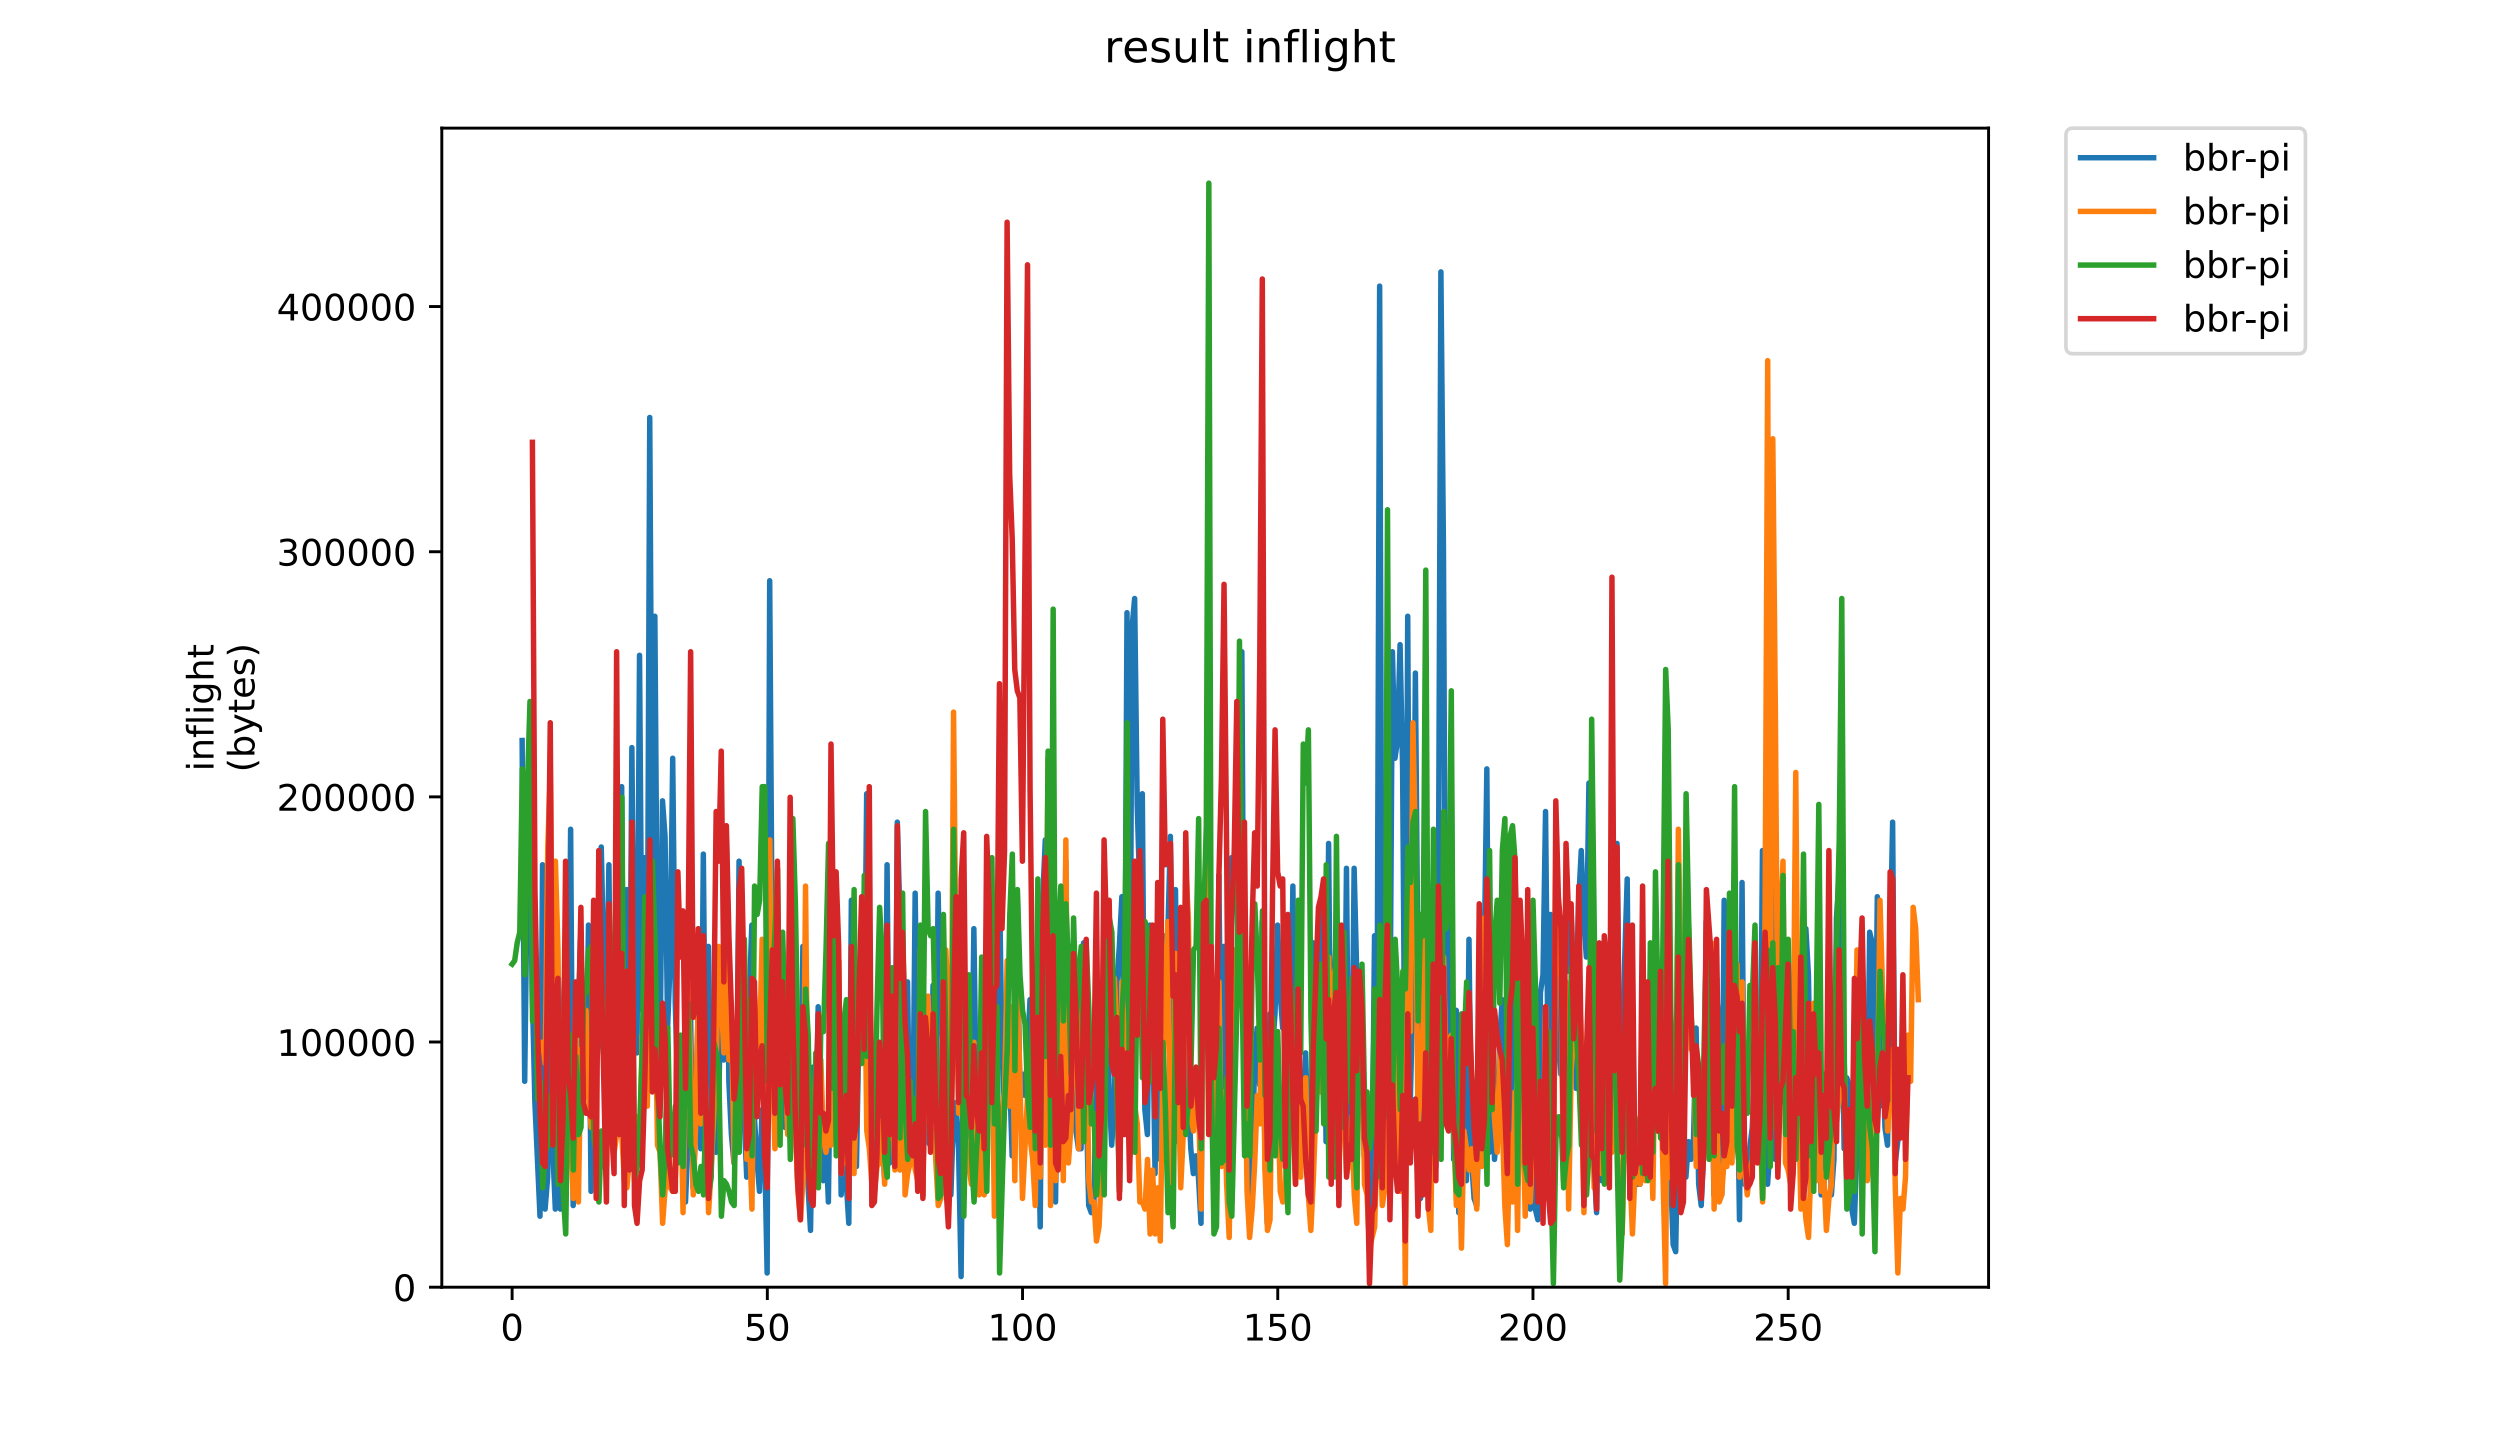 <?xml version="1.0" encoding="utf-8" standalone="no"?>
<!DOCTYPE svg PUBLIC "-//W3C//DTD SVG 1.1//EN"
  "http://www.w3.org/Graphics/SVG/1.1/DTD/svg11.dtd">
<!-- Created with matplotlib (https://matplotlib.org/) -->
<svg height="396pt" version="1.1" viewBox="0 0 684 396" width="684pt" xmlns="http://www.w3.org/2000/svg" xmlns:xlink="http://www.w3.org/1999/xlink">
 <defs>
  <style type="text/css">
*{stroke-linecap:butt;stroke-linejoin:round;}
  </style>
 </defs>
 <g id="figure_1">
  <g id="patch_1">
   <path d="M 0 396 
L 684 396 
L 684 0 
L 0 0 
z
" style="fill:#ffffff;"/>
  </g>
  <g id="axes_1">
   <g id="patch_2">
    <path d="M 120.879 352.174 
L 544.074 352.174 
L 544.074 35.062 
L 120.879 35.062 
z
" style="fill:#ffffff;"/>
   </g>
   <g id="matplotlib.axis_1">
    <g id="xtick_1">
     <g id="line2d_1">
      <defs>
       <path d="M 0 0 
L 0 3.5 
" id="mc28aa94737" style="stroke:#000000;stroke-width:0.8;"/>
      </defs>
      <g>
       <use style="stroke:#000000;stroke-width:0.8;" x="140.115" xlink:href="#mc28aa94737" y="352.174"/>
      </g>
     </g>
     <g id="text_1">
      <!-- 0 -->
      <defs>
       <path d="M 31.781 66.406 
Q 24.172 66.406 20.328 58.906 
Q 16.5 51.422 16.5 36.375 
Q 16.5 21.391 20.328 13.891 
Q 24.172 6.391 31.781 6.391 
Q 39.453 6.391 43.281 13.891 
Q 47.125 21.391 47.125 36.375 
Q 47.125 51.422 43.281 58.906 
Q 39.453 66.406 31.781 66.406 
z
M 31.781 74.219 
Q 44.047 74.219 50.516 64.516 
Q 56.984 54.828 56.984 36.375 
Q 56.984 17.969 50.516 8.266 
Q 44.047 -1.422 31.781 -1.422 
Q 19.531 -1.422 13.062 8.266 
Q 6.594 17.969 6.594 36.375 
Q 6.594 54.828 13.062 64.516 
Q 19.531 74.219 31.781 74.219 
z
" id="DejaVuSans-48"/>
      </defs>
      <g transform="translate(136.933 366.773)scale(0.1 -0.1)">
       <use xlink:href="#DejaVuSans-48"/>
      </g>
     </g>
    </g>
    <g id="xtick_2">
     <g id="line2d_2">
      <g>
       <use style="stroke:#000000;stroke-width:0.8;" x="209.941" xlink:href="#mc28aa94737" y="352.174"/>
      </g>
     </g>
     <g id="text_2">
      <!-- 50 -->
      <defs>
       <path d="M 10.797 72.906 
L 49.516 72.906 
L 49.516 64.594 
L 19.828 64.594 
L 19.828 46.734 
Q 21.969 47.469 24.109 47.828 
Q 26.266 48.188 28.422 48.188 
Q 40.625 48.188 47.75 41.5 
Q 54.891 34.812 54.891 23.391 
Q 54.891 11.625 47.562 5.094 
Q 40.234 -1.422 26.906 -1.422 
Q 22.312 -1.422 17.547 -0.641 
Q 12.797 0.141 7.719 1.703 
L 7.719 11.625 
Q 12.109 9.234 16.797 8.062 
Q 21.484 6.891 26.703 6.891 
Q 35.156 6.891 40.078 11.328 
Q 45.016 15.766 45.016 23.391 
Q 45.016 31 40.078 35.438 
Q 35.156 39.891 26.703 39.891 
Q 22.75 39.891 18.812 39.016 
Q 14.891 38.141 10.797 36.281 
z
" id="DejaVuSans-53"/>
      </defs>
      <g transform="translate(203.578 366.773)scale(0.1 -0.1)">
       <use xlink:href="#DejaVuSans-53"/>
       <use x="63.623" xlink:href="#DejaVuSans-48"/>
      </g>
     </g>
    </g>
    <g id="xtick_3">
     <g id="line2d_3">
      <g>
       <use style="stroke:#000000;stroke-width:0.8;" x="279.767" xlink:href="#mc28aa94737" y="352.174"/>
      </g>
     </g>
     <g id="text_3">
      <!-- 100 -->
      <defs>
       <path d="M 12.406 8.297 
L 28.516 8.297 
L 28.516 63.922 
L 10.984 60.406 
L 10.984 69.391 
L 28.422 72.906 
L 38.281 72.906 
L 38.281 8.297 
L 54.391 8.297 
L 54.391 0 
L 12.406 0 
z
" id="DejaVuSans-49"/>
      </defs>
      <g transform="translate(270.223 366.773)scale(0.1 -0.1)">
       <use xlink:href="#DejaVuSans-49"/>
       <use x="63.623" xlink:href="#DejaVuSans-48"/>
       <use x="127.246" xlink:href="#DejaVuSans-48"/>
      </g>
     </g>
    </g>
    <g id="xtick_4">
     <g id="line2d_4">
      <g>
       <use style="stroke:#000000;stroke-width:0.8;" x="349.593" xlink:href="#mc28aa94737" y="352.174"/>
      </g>
     </g>
     <g id="text_4">
      <!-- 150 -->
      <g transform="translate(340.05 366.773)scale(0.1 -0.1)">
       <use xlink:href="#DejaVuSans-49"/>
       <use x="63.623" xlink:href="#DejaVuSans-53"/>
       <use x="127.246" xlink:href="#DejaVuSans-48"/>
      </g>
     </g>
    </g>
    <g id="xtick_5">
     <g id="line2d_5">
      <g>
       <use style="stroke:#000000;stroke-width:0.8;" x="419.42" xlink:href="#mc28aa94737" y="352.174"/>
      </g>
     </g>
     <g id="text_5">
      <!-- 200 -->
      <defs>
       <path d="M 19.188 8.297 
L 53.609 8.297 
L 53.609 0 
L 7.328 0 
L 7.328 8.297 
Q 12.938 14.109 22.625 23.891 
Q 32.328 33.688 34.812 36.531 
Q 39.547 41.844 41.422 45.531 
Q 43.312 49.219 43.312 52.781 
Q 43.312 58.594 39.234 62.25 
Q 35.156 65.922 28.609 65.922 
Q 23.969 65.922 18.812 64.312 
Q 13.672 62.703 7.812 59.422 
L 7.812 69.391 
Q 13.766 71.781 18.938 73 
Q 24.125 74.219 28.422 74.219 
Q 39.75 74.219 46.484 68.547 
Q 53.219 62.891 53.219 53.422 
Q 53.219 48.922 51.531 44.891 
Q 49.859 40.875 45.406 35.406 
Q 44.188 33.984 37.641 27.219 
Q 31.109 20.453 19.188 8.297 
z
" id="DejaVuSans-50"/>
      </defs>
      <g transform="translate(409.876 366.773)scale(0.1 -0.1)">
       <use xlink:href="#DejaVuSans-50"/>
       <use x="63.623" xlink:href="#DejaVuSans-48"/>
       <use x="127.246" xlink:href="#DejaVuSans-48"/>
      </g>
     </g>
    </g>
    <g id="xtick_6">
     <g id="line2d_6">
      <g>
       <use style="stroke:#000000;stroke-width:0.8;" x="489.246" xlink:href="#mc28aa94737" y="352.174"/>
      </g>
     </g>
     <g id="text_6">
      <!-- 250 -->
      <g transform="translate(479.702 366.773)scale(0.1 -0.1)">
       <use xlink:href="#DejaVuSans-50"/>
       <use x="63.623" xlink:href="#DejaVuSans-53"/>
       <use x="127.246" xlink:href="#DejaVuSans-48"/>
      </g>
     </g>
    </g>
   </g>
   <g id="matplotlib.axis_2">
    <g id="ytick_1">
     <g id="line2d_7">
      <defs>
       <path d="M 0 0 
L -3.5 0 
" id="ma9d367dd99" style="stroke:#000000;stroke-width:0.8;"/>
      </defs>
      <g>
       <use style="stroke:#000000;stroke-width:0.8;" x="120.879" xlink:href="#ma9d367dd99" y="352.174"/>
      </g>
     </g>
     <g id="text_7">
      <!-- 0 -->
      <g transform="translate(107.516 355.973)scale(0.1 -0.1)">
       <use xlink:href="#DejaVuSans-48"/>
      </g>
     </g>
    </g>
    <g id="ytick_2">
     <g id="line2d_8">
      <g>
       <use style="stroke:#000000;stroke-width:0.8;" x="120.879" xlink:href="#ma9d367dd99" y="285.099"/>
      </g>
     </g>
     <g id="text_8">
      <!-- 100000 -->
      <g transform="translate(75.704 288.898)scale(0.1 -0.1)">
       <use xlink:href="#DejaVuSans-49"/>
       <use x="63.623" xlink:href="#DejaVuSans-48"/>
       <use x="127.246" xlink:href="#DejaVuSans-48"/>
       <use x="190.869" xlink:href="#DejaVuSans-48"/>
       <use x="254.492" xlink:href="#DejaVuSans-48"/>
       <use x="318.115" xlink:href="#DejaVuSans-48"/>
      </g>
     </g>
    </g>
    <g id="ytick_3">
     <g id="line2d_9">
      <g>
       <use style="stroke:#000000;stroke-width:0.8;" x="120.879" xlink:href="#ma9d367dd99" y="218.024"/>
      </g>
     </g>
     <g id="text_9">
      <!-- 200000 -->
      <g transform="translate(75.704 221.823)scale(0.1 -0.1)">
       <use xlink:href="#DejaVuSans-50"/>
       <use x="63.623" xlink:href="#DejaVuSans-48"/>
       <use x="127.246" xlink:href="#DejaVuSans-48"/>
       <use x="190.869" xlink:href="#DejaVuSans-48"/>
       <use x="254.492" xlink:href="#DejaVuSans-48"/>
       <use x="318.115" xlink:href="#DejaVuSans-48"/>
      </g>
     </g>
    </g>
    <g id="ytick_4">
     <g id="line2d_10">
      <g>
       <use style="stroke:#000000;stroke-width:0.8;" x="120.879" xlink:href="#ma9d367dd99" y="150.949"/>
      </g>
     </g>
     <g id="text_10">
      <!-- 300000 -->
      <defs>
       <path d="M 40.578 39.312 
Q 47.656 37.797 51.625 33 
Q 55.609 28.219 55.609 21.188 
Q 55.609 10.406 48.188 4.484 
Q 40.766 -1.422 27.094 -1.422 
Q 22.516 -1.422 17.656 -0.516 
Q 12.797 0.391 7.625 2.203 
L 7.625 11.719 
Q 11.719 9.328 16.594 8.109 
Q 21.484 6.891 26.812 6.891 
Q 36.078 6.891 40.938 10.547 
Q 45.797 14.203 45.797 21.188 
Q 45.797 27.641 41.281 31.266 
Q 36.766 34.906 28.719 34.906 
L 20.219 34.906 
L 20.219 43.016 
L 29.109 43.016 
Q 36.375 43.016 40.234 45.922 
Q 44.094 48.828 44.094 54.297 
Q 44.094 59.906 40.109 62.906 
Q 36.141 65.922 28.719 65.922 
Q 24.656 65.922 20.016 65.031 
Q 15.375 64.156 9.812 62.312 
L 9.812 71.094 
Q 15.438 72.656 20.344 73.438 
Q 25.25 74.219 29.594 74.219 
Q 40.828 74.219 47.359 69.109 
Q 53.906 64.016 53.906 55.328 
Q 53.906 49.266 50.438 45.094 
Q 46.969 40.922 40.578 39.312 
z
" id="DejaVuSans-51"/>
      </defs>
      <g transform="translate(75.704 154.748)scale(0.1 -0.1)">
       <use xlink:href="#DejaVuSans-51"/>
       <use x="63.623" xlink:href="#DejaVuSans-48"/>
       <use x="127.246" xlink:href="#DejaVuSans-48"/>
       <use x="190.869" xlink:href="#DejaVuSans-48"/>
       <use x="254.492" xlink:href="#DejaVuSans-48"/>
       <use x="318.115" xlink:href="#DejaVuSans-48"/>
      </g>
     </g>
    </g>
    <g id="ytick_5">
     <g id="line2d_11">
      <g>
       <use style="stroke:#000000;stroke-width:0.8;" x="120.879" xlink:href="#ma9d367dd99" y="83.874"/>
      </g>
     </g>
     <g id="text_11">
      <!-- 400000 -->
      <defs>
       <path d="M 37.797 64.312 
L 12.891 25.391 
L 37.797 25.391 
z
M 35.203 72.906 
L 47.609 72.906 
L 47.609 25.391 
L 58.016 25.391 
L 58.016 17.188 
L 47.609 17.188 
L 47.609 0 
L 37.797 0 
L 37.797 17.188 
L 4.891 17.188 
L 4.891 26.703 
z
" id="DejaVuSans-52"/>
      </defs>
      <g transform="translate(75.704 87.674)scale(0.1 -0.1)">
       <use xlink:href="#DejaVuSans-52"/>
       <use x="63.623" xlink:href="#DejaVuSans-48"/>
       <use x="127.246" xlink:href="#DejaVuSans-48"/>
       <use x="190.869" xlink:href="#DejaVuSans-48"/>
       <use x="254.492" xlink:href="#DejaVuSans-48"/>
       <use x="318.115" xlink:href="#DejaVuSans-48"/>
      </g>
     </g>
    </g>
    <g id="text_12">
     <!-- inflight -->
     <defs>
      <path d="M 9.422 54.688 
L 18.406 54.688 
L 18.406 0 
L 9.422 0 
z
M 9.422 75.984 
L 18.406 75.984 
L 18.406 64.594 
L 9.422 64.594 
z
" id="DejaVuSans-105"/>
      <path d="M 54.891 33.016 
L 54.891 0 
L 45.906 0 
L 45.906 32.719 
Q 45.906 40.484 42.875 44.328 
Q 39.844 48.188 33.797 48.188 
Q 26.516 48.188 22.312 43.547 
Q 18.109 38.922 18.109 30.906 
L 18.109 0 
L 9.078 0 
L 9.078 54.688 
L 18.109 54.688 
L 18.109 46.188 
Q 21.344 51.125 25.703 53.562 
Q 30.078 56 35.797 56 
Q 45.219 56 50.047 50.172 
Q 54.891 44.344 54.891 33.016 
z
" id="DejaVuSans-110"/>
      <path d="M 37.109 75.984 
L 37.109 68.5 
L 28.516 68.5 
Q 23.688 68.5 21.797 66.547 
Q 19.922 64.594 19.922 59.516 
L 19.922 54.688 
L 34.719 54.688 
L 34.719 47.703 
L 19.922 47.703 
L 19.922 0 
L 10.891 0 
L 10.891 47.703 
L 2.297 47.703 
L 2.297 54.688 
L 10.891 54.688 
L 10.891 58.5 
Q 10.891 67.625 15.141 71.797 
Q 19.391 75.984 28.609 75.984 
z
" id="DejaVuSans-102"/>
      <path d="M 9.422 75.984 
L 18.406 75.984 
L 18.406 0 
L 9.422 0 
z
" id="DejaVuSans-108"/>
      <path d="M 45.406 27.984 
Q 45.406 37.75 41.375 43.109 
Q 37.359 48.484 30.078 48.484 
Q 22.859 48.484 18.828 43.109 
Q 14.797 37.75 14.797 27.984 
Q 14.797 18.266 18.828 12.891 
Q 22.859 7.516 30.078 7.516 
Q 37.359 7.516 41.375 12.891 
Q 45.406 18.266 45.406 27.984 
z
M 54.391 6.781 
Q 54.391 -7.172 48.188 -13.984 
Q 42 -20.797 29.203 -20.797 
Q 24.469 -20.797 20.266 -20.094 
Q 16.062 -19.391 12.109 -17.922 
L 12.109 -9.188 
Q 16.062 -11.328 19.922 -12.344 
Q 23.781 -13.375 27.781 -13.375 
Q 36.625 -13.375 41.016 -8.766 
Q 45.406 -4.156 45.406 5.172 
L 45.406 9.625 
Q 42.625 4.781 38.281 2.391 
Q 33.938 0 27.875 0 
Q 17.828 0 11.672 7.656 
Q 5.516 15.328 5.516 27.984 
Q 5.516 40.672 11.672 48.328 
Q 17.828 56 27.875 56 
Q 33.938 56 38.281 53.609 
Q 42.625 51.219 45.406 46.391 
L 45.406 54.688 
L 54.391 54.688 
z
" id="DejaVuSans-103"/>
      <path d="M 54.891 33.016 
L 54.891 0 
L 45.906 0 
L 45.906 32.719 
Q 45.906 40.484 42.875 44.328 
Q 39.844 48.188 33.797 48.188 
Q 26.516 48.188 22.312 43.547 
Q 18.109 38.922 18.109 30.906 
L 18.109 0 
L 9.078 0 
L 9.078 75.984 
L 18.109 75.984 
L 18.109 46.188 
Q 21.344 51.125 25.703 53.562 
Q 30.078 56 35.797 56 
Q 45.219 56 50.047 50.172 
Q 54.891 44.344 54.891 33.016 
z
" id="DejaVuSans-104"/>
      <path d="M 18.312 70.219 
L 18.312 54.688 
L 36.812 54.688 
L 36.812 47.703 
L 18.312 47.703 
L 18.312 18.016 
Q 18.312 11.328 20.141 9.422 
Q 21.969 7.516 27.594 7.516 
L 36.812 7.516 
L 36.812 0 
L 27.594 0 
Q 17.188 0 13.234 3.875 
Q 9.281 7.766 9.281 18.016 
L 9.281 47.703 
L 2.688 47.703 
L 2.688 54.688 
L 9.281 54.688 
L 9.281 70.219 
z
" id="DejaVuSans-116"/>
     </defs>
     <g transform="translate(58.426 211.018)rotate(-90)scale(0.1 -0.1)">
      <use xlink:href="#DejaVuSans-105"/>
      <use x="27.783" xlink:href="#DejaVuSans-110"/>
      <use x="91.162" xlink:href="#DejaVuSans-102"/>
      <use x="126.367" xlink:href="#DejaVuSans-108"/>
      <use x="154.15" xlink:href="#DejaVuSans-105"/>
      <use x="181.934" xlink:href="#DejaVuSans-103"/>
      <use x="245.41" xlink:href="#DejaVuSans-104"/>
      <use x="308.789" xlink:href="#DejaVuSans-116"/>
     </g>
     <!-- (bytes) -->
     <defs>
      <path d="M 31 75.875 
Q 24.469 64.656 21.281 53.656 
Q 18.109 42.672 18.109 31.391 
Q 18.109 20.125 21.312 9.062 
Q 24.516 -2 31 -13.188 
L 23.188 -13.188 
Q 15.875 -1.703 12.234 9.375 
Q 8.594 20.453 8.594 31.391 
Q 8.594 42.281 12.203 53.312 
Q 15.828 64.359 23.188 75.875 
z
" id="DejaVuSans-40"/>
      <path d="M 48.688 27.297 
Q 48.688 37.203 44.609 42.844 
Q 40.531 48.484 33.406 48.484 
Q 26.266 48.484 22.188 42.844 
Q 18.109 37.203 18.109 27.297 
Q 18.109 17.391 22.188 11.75 
Q 26.266 6.109 33.406 6.109 
Q 40.531 6.109 44.609 11.75 
Q 48.688 17.391 48.688 27.297 
z
M 18.109 46.391 
Q 20.953 51.266 25.266 53.625 
Q 29.594 56 35.594 56 
Q 45.562 56 51.781 48.094 
Q 58.016 40.188 58.016 27.297 
Q 58.016 14.406 51.781 6.484 
Q 45.562 -1.422 35.594 -1.422 
Q 29.594 -1.422 25.266 0.953 
Q 20.953 3.328 18.109 8.203 
L 18.109 0 
L 9.078 0 
L 9.078 75.984 
L 18.109 75.984 
z
" id="DejaVuSans-98"/>
      <path d="M 32.172 -5.078 
Q 28.375 -14.844 24.75 -17.812 
Q 21.141 -20.797 15.094 -20.797 
L 7.906 -20.797 
L 7.906 -13.281 
L 13.188 -13.281 
Q 16.891 -13.281 18.938 -11.516 
Q 21 -9.766 23.484 -3.219 
L 25.094 0.875 
L 2.984 54.688 
L 12.5 54.688 
L 29.594 11.922 
L 46.688 54.688 
L 56.203 54.688 
z
" id="DejaVuSans-121"/>
      <path d="M 56.203 29.594 
L 56.203 25.203 
L 14.891 25.203 
Q 15.484 15.922 20.484 11.062 
Q 25.484 6.203 34.422 6.203 
Q 39.594 6.203 44.453 7.469 
Q 49.312 8.734 54.109 11.281 
L 54.109 2.781 
Q 49.266 0.734 44.188 -0.344 
Q 39.109 -1.422 33.891 -1.422 
Q 20.797 -1.422 13.156 6.188 
Q 5.516 13.812 5.516 26.812 
Q 5.516 40.234 12.766 48.109 
Q 20.016 56 32.328 56 
Q 43.359 56 49.781 48.891 
Q 56.203 41.797 56.203 29.594 
z
M 47.219 32.234 
Q 47.125 39.594 43.094 43.984 
Q 39.062 48.391 32.422 48.391 
Q 24.906 48.391 20.391 44.141 
Q 15.875 39.891 15.188 32.172 
z
" id="DejaVuSans-101"/>
      <path d="M 44.281 53.078 
L 44.281 44.578 
Q 40.484 46.531 36.375 47.5 
Q 32.281 48.484 27.875 48.484 
Q 21.188 48.484 17.844 46.438 
Q 14.5 44.391 14.5 40.281 
Q 14.5 37.156 16.891 35.375 
Q 19.281 33.594 26.516 31.984 
L 29.594 31.297 
Q 39.156 29.25 43.188 25.516 
Q 47.219 21.781 47.219 15.094 
Q 47.219 7.469 41.188 3.016 
Q 35.156 -1.422 24.609 -1.422 
Q 20.219 -1.422 15.453 -0.562 
Q 10.688 0.297 5.422 2 
L 5.422 11.281 
Q 10.406 8.688 15.234 7.391 
Q 20.062 6.109 24.812 6.109 
Q 31.156 6.109 34.562 8.281 
Q 37.984 10.453 37.984 14.406 
Q 37.984 18.062 35.516 20.016 
Q 33.062 21.969 24.703 23.781 
L 21.578 24.516 
Q 13.234 26.266 9.516 29.906 
Q 5.812 33.547 5.812 39.891 
Q 5.812 47.609 11.281 51.797 
Q 16.75 56 26.812 56 
Q 31.781 56 36.172 55.266 
Q 40.578 54.547 44.281 53.078 
z
" id="DejaVuSans-115"/>
      <path d="M 8.016 75.875 
L 15.828 75.875 
Q 23.141 64.359 26.781 53.312 
Q 30.422 42.281 30.422 31.391 
Q 30.422 20.453 26.781 9.375 
Q 23.141 -1.703 15.828 -13.188 
L 8.016 -13.188 
Q 14.5 -2 17.703 9.062 
Q 20.906 20.125 20.906 31.391 
Q 20.906 42.672 17.703 53.656 
Q 14.5 64.656 8.016 75.875 
z
" id="DejaVuSans-41"/>
     </defs>
     <g transform="translate(69.624 211.295)rotate(-90)scale(0.1 -0.1)">
      <use xlink:href="#DejaVuSans-40"/>
      <use x="39.014" xlink:href="#DejaVuSans-98"/>
      <use x="102.49" xlink:href="#DejaVuSans-121"/>
      <use x="161.67" xlink:href="#DejaVuSans-116"/>
      <use x="200.879" xlink:href="#DejaVuSans-101"/>
      <use x="262.402" xlink:href="#DejaVuSans-115"/>
      <use x="314.502" xlink:href="#DejaVuSans-41"/>
     </g>
    </g>
   </g>
   <g id="line2d_12">
    <path clip-path="url(#pb4506ac909)" d="M 142.855 202.602 
L 143.553 295.842 
L 144.251 238.538 
L 144.95 229.797 
L 145.648 271.561 
L 146.346 301.669 
L 147.743 332.749 
L 148.441 236.596 
L 149.139 330.807 
L 149.837 322.066 
L 150.536 281.273 
L 151.234 314.296 
L 151.932 330.807 
L 152.63 283.216 
L 153.329 330.807 
L 154.027 278.36 
L 154.725 261.848 
L 155.423 306.526 
L 156.122 226.883 
L 156.82 329.836 
L 157.518 309.439 
L 158.216 277.388 
L 158.915 255.05 
L 159.613 295.842 
L 160.311 299.727 
L 161.01 253.107 
L 161.708 325.951 
L 162.406 260.877 
L 163.104 291.957 
L 163.803 285.158 
L 164.501 231.74 
L 165.199 263.791 
L 165.897 281.273 
L 166.596 236.596 
L 167.294 304.583 
L 167.992 311.382 
L 168.69 239.51 
L 169.389 292.928 
L 170.087 215.229 
L 170.785 316.238 
L 171.483 243.395 
L 172.182 302.641 
L 172.88 204.545 
L 173.578 281.273 
L 174.277 288.072 
L 174.975 179.292 
L 175.673 276.417 
L 176.371 234.653 
L 177.07 283.216 
L 177.768 114.219 
L 178.466 239.51 
L 179.164 168.609 
L 179.863 262.82 
L 180.561 292.928 
L 181.259 219.114 
L 181.957 228.826 
L 182.656 281.273 
L 183.354 262.82 
L 184.052 207.459 
L 184.75 274.475 
L 185.449 298.756 
L 186.147 288.072 
L 186.845 294.871 
L 187.544 328.864 
L 188.242 312.353 
L 188.94 277.388 
L 189.638 324.979 
L 190.337 308.468 
L 191.035 273.503 
L 191.733 314.296 
L 192.431 233.682 
L 193.13 310.411 
L 193.828 258.935 
L 194.526 311.382 
L 195.224 307.497 
L 195.923 315.267 
L 196.621 303.612 
L 197.319 263.791 
L 198.017 290.014 
L 198.716 228.826 
L 199.414 295.842 
L 200.112 310.411 
L 200.811 318.181 
L 201.509 309.439 
L 202.207 235.625 
L 202.905 289.043 
L 204.302 322.066 
L 205 272.532 
L 205.698 253.107 
L 206.397 305.554 
L 207.095 317.209 
L 207.793 325.951 
L 208.491 303.612 
L 209.19 313.324 
L 209.888 348.289 
L 210.586 158.896 
L 211.284 261.848 
L 211.983 307.497 
L 212.681 249.222 
L 213.379 264.762 
L 214.077 302.641 
L 214.776 308.468 
L 215.474 279.331 
L 216.172 259.906 
L 216.871 302.641 
L 217.569 305.554 
L 218.267 324.008 
L 218.965 325.951 
L 219.664 258.935 
L 220.362 301.669 
L 221.06 324.008 
L 221.758 336.634 
L 222.457 291.957 
L 223.155 312.353 
L 223.853 275.446 
L 225.25 323.037 
L 225.948 311.382 
L 226.646 328.864 
L 227.344 274.475 
L 228.043 311.382 
L 228.741 260.877 
L 229.439 268.647 
L 230.138 326.922 
L 230.836 312.353 
L 232.232 334.692 
L 232.931 246.308 
L 233.629 307.497 
L 234.327 319.152 
L 235.025 279.331 
L 235.724 275.446 
L 236.422 287.101 
L 237.12 217.171 
L 237.818 275.446 
L 238.517 319.152 
L 239.913 298.756 
L 240.611 311.382 
L 241.31 308.468 
L 242.008 322.066 
L 242.706 236.596 
L 243.405 318.181 
L 244.103 300.698 
L 244.801 316.238 
L 245.499 224.941 
L 246.198 250.193 
L 246.896 267.676 
L 247.594 274.475 
L 248.292 268.647 
L 248.991 318.181 
L 249.689 316.238 
L 250.387 244.366 
L 251.085 297.784 
L 251.784 280.302 
L 252.482 326.922 
L 253.18 275.446 
L 253.878 312.353 
L 254.577 313.324 
L 255.275 269.618 
L 255.973 311.382 
L 256.671 244.366 
L 257.37 278.36 
L 258.068 286.129 
L 258.766 296.813 
L 259.465 289.043 
L 260.163 326.922 
L 260.861 305.554 
L 261.559 301.669 
L 262.258 314.296 
L 262.956 349.26 
L 263.654 278.36 
L 264.352 311.382 
L 265.051 308.468 
L 265.749 309.439 
L 266.447 254.078 
L 267.145 304.583 
L 267.844 282.244 
L 268.542 319.152 
L 269.24 324.008 
L 269.938 254.078 
L 270.637 290.014 
L 271.335 279.331 
L 272.033 287.101 
L 272.732 266.705 
L 273.43 240.481 
L 274.128 287.101 
L 274.826 303.612 
L 275.525 291.957 
L 276.223 293.899 
L 276.921 316.238 
L 277.619 315.267 
L 278.318 245.337 
L 279.016 301.669 
L 279.714 293.899 
L 280.412 299.727 
L 281.111 289.043 
L 281.809 273.503 
L 282.507 306.526 
L 283.205 314.296 
L 283.904 296.813 
L 284.602 335.663 
L 285.3 245.337 
L 285.999 229.797 
L 286.697 230.768 
L 287.395 290.014 
L 288.093 246.308 
L 288.792 328.864 
L 289.49 270.59 
L 290.188 249.222 
L 290.886 312.353 
L 291.585 235.625 
L 292.283 307.497 
L 292.981 258.935 
L 293.679 288.072 
L 294.378 309.439 
L 295.076 314.296 
L 295.774 314.296 
L 296.472 257.963 
L 297.171 300.698 
L 297.869 329.836 
L 298.567 331.778 
L 299.265 330.807 
L 299.964 294.871 
L 300.662 278.36 
L 301.36 322.066 
L 302.059 256.021 
L 302.757 255.05 
L 303.455 298.756 
L 304.153 313.324 
L 304.852 302.641 
L 305.55 269.618 
L 306.248 258.935 
L 306.946 245.337 
L 307.645 298.756 
L 308.343 167.638 
L 309.041 307.497 
L 309.739 171.522 
L 310.438 163.753 
L 311.136 220.085 
L 311.834 243.395 
L 312.532 217.171 
L 313.231 303.612 
L 313.929 310.411 
L 314.627 253.107 
L 315.326 274.475 
L 316.024 321.094 
L 316.722 261.848 
L 317.42 317.209 
L 318.119 269.618 
L 318.817 256.021 
L 319.515 256.021 
L 320.213 228.826 
L 320.912 290.014 
L 321.61 243.395 
L 322.308 312.353 
L 323.006 253.107 
L 323.705 294.871 
L 324.403 272.532 
L 325.101 297.784 
L 325.799 314.296 
L 326.498 321.094 
L 327.196 316.238 
L 327.894 322.066 
L 328.593 334.692 
L 329.291 244.366 
L 329.989 253.107 
L 330.687 250.193 
L 331.386 287.101 
L 332.084 280.302 
L 332.782 315.267 
L 333.48 239.51 
L 334.179 307.497 
L 334.877 258.935 
L 335.575 298.756 
L 336.273 256.992 
L 336.972 234.653 
L 337.67 239.51 
L 338.368 249.222 
L 339.066 260.877 
L 339.765 178.321 
L 340.463 301.669 
L 341.161 283.216 
L 341.86 334.692 
L 342.558 323.037 
L 343.256 290.014 
L 343.954 281.273 
L 344.653 296.813 
L 345.351 252.136 
L 346.049 313.324 
L 346.747 334.692 
L 347.446 277.388 
L 348.144 287.101 
L 348.842 277.388 
L 349.54 253.107 
L 350.239 271.561 
L 350.937 281.273 
L 351.635 274.475 
L 352.333 311.382 
L 353.032 294.871 
L 353.73 242.423 
L 354.428 296.813 
L 355.126 276.417 
L 355.825 317.209 
L 357.221 288.072 
L 357.92 314.296 
L 358.618 324.979 
L 359.316 257.963 
L 360.014 264.762 
L 360.713 268.647 
L 361.411 256.021 
L 362.109 248.251 
L 362.807 312.353 
L 363.506 230.768 
L 364.204 308.468 
L 364.902 273.503 
L 365.6 256.021 
L 366.299 327.893 
L 366.997 256.021 
L 367.695 307.497 
L 368.393 237.567 
L 369.092 314.296 
L 369.79 306.526 
L 370.488 237.567 
L 371.187 265.733 
L 371.885 274.475 
L 372.583 292.928 
L 373.281 316.238 
L 373.98 311.382 
L 374.678 331.778 
L 375.376 324.979 
L 376.074 256.021 
L 376.773 282.244 
L 377.471 78.283 
L 378.169 296.813 
L 378.867 242.423 
L 379.566 219.114 
L 380.264 288.072 
L 380.962 178.321 
L 381.66 207.459 
L 382.359 202.602 
L 383.057 176.379 
L 383.755 210.372 
L 384.454 309.439 
L 385.152 168.609 
L 385.85 301.669 
L 386.548 272.532 
L 387.247 184.149 
L 387.945 264.762 
L 388.643 327.893 
L 389.341 265.733 
L 390.04 221.056 
L 390.738 323.037 
L 391.436 302.641 
L 392.134 241.452 
L 392.833 319.152 
L 393.531 251.165 
L 394.229 74.398 
L 394.927 150.155 
L 395.626 298.756 
L 396.324 298.756 
L 397.022 209.401 
L 397.72 317.209 
L 398.419 276.417 
L 399.117 331.778 
L 399.815 283.216 
L 400.514 318.181 
L 401.212 323.037 
L 401.91 256.992 
L 402.608 317.209 
L 403.307 327.893 
L 404.005 329.836 
L 406.1 260.877 
L 406.798 210.372 
L 407.496 315.267 
L 408.194 279.331 
L 408.893 317.209 
L 409.591 309.439 
L 410.289 285.158 
L 410.987 273.503 
L 411.686 294.871 
L 412.384 324.008 
L 413.082 304.583 
L 413.781 293.899 
L 414.479 262.82 
L 415.177 252.136 
L 415.875 262.82 
L 416.574 268.647 
L 417.272 320.123 
L 417.97 273.503 
L 418.668 330.807 
L 419.367 298.756 
L 420.065 330.807 
L 420.763 333.721 
L 421.461 271.561 
L 422.16 266.705 
L 422.858 222.027 
L 423.556 291.957 
L 424.254 250.193 
L 424.953 300.698 
L 425.651 287.101 
L 426.349 258.935 
L 427.048 293.899 
L 427.746 264.762 
L 428.444 258.935 
L 429.142 265.733 
L 429.841 248.251 
L 430.539 268.647 
L 431.237 297.784 
L 431.935 246.308 
L 432.634 232.711 
L 433.332 252.136 
L 434.03 261.848 
L 434.728 214.257 
L 435.427 279.331 
L 436.125 318.181 
L 436.823 331.778 
L 437.521 276.417 
L 438.22 323.037 
L 438.918 298.756 
L 439.616 283.216 
L 440.314 283.216 
L 441.013 308.468 
L 441.711 313.324 
L 442.409 230.768 
L 443.108 292.928 
L 443.806 306.526 
L 444.504 262.82 
L 445.202 240.481 
L 445.901 318.181 
L 446.599 275.446 
L 447.297 319.152 
L 447.995 324.008 
L 448.694 324.008 
L 449.392 268.647 
L 450.09 304.583 
L 450.788 305.554 
L 451.487 312.353 
L 452.185 262.82 
L 452.883 291.957 
L 453.581 309.439 
L 454.28 280.302 
L 454.978 284.187 
L 455.676 325.951 
L 456.375 225.912 
L 457.073 321.094 
L 457.771 340.519 
L 458.469 342.462 
L 459.168 301.669 
L 459.866 292.928 
L 460.564 320.123 
L 461.262 322.066 
L 461.961 312.353 
L 462.659 317.209 
L 463.357 311.382 
L 464.055 281.273 
L 464.754 324.008 
L 465.452 329.836 
L 466.15 314.296 
L 466.848 252.136 
L 467.547 260.877 
L 468.245 289.043 
L 468.943 326.922 
L 469.642 272.532 
L 470.34 279.331 
L 471.038 326.922 
L 471.736 246.308 
L 472.435 290.014 
L 473.133 295.842 
L 473.831 298.756 
L 474.529 290.014 
L 475.228 287.101 
L 475.926 333.721 
L 476.624 241.452 
L 477.322 324.008 
L 478.021 322.066 
L 478.719 314.296 
L 479.417 308.468 
L 480.115 290.986 
L 480.814 315.267 
L 481.512 314.296 
L 482.21 232.711 
L 482.908 290.986 
L 483.607 324.008 
L 484.305 313.324 
L 485.003 232.711 
L 485.702 317.209 
L 486.4 292.928 
L 487.098 297.784 
L 487.796 288.072 
L 489.193 262.82 
L 489.891 279.331 
L 490.589 273.503 
L 491.288 293.899 
L 491.986 301.669 
L 492.684 292.928 
L 493.382 322.066 
L 494.081 254.078 
L 494.779 266.705 
L 495.477 306.526 
L 496.175 277.388 
L 496.874 275.446 
L 497.572 309.439 
L 498.27 326.922 
L 498.969 325.951 
L 499.667 304.583 
L 500.365 298.756 
L 501.063 326.922 
L 501.762 317.209 
L 502.46 251.165 
L 503.158 240.481 
L 503.856 266.705 
L 504.555 314.296 
L 505.253 294.871 
L 505.951 296.813 
L 506.649 330.807 
L 507.348 334.692 
L 508.046 314.296 
L 508.744 288.072 
L 509.442 272.532 
L 510.141 290.986 
L 510.839 315.267 
L 511.537 255.05 
L 512.236 257.963 
L 512.934 308.468 
L 513.632 245.337 
L 514.33 302.641 
L 515.029 283.216 
L 515.727 308.468 
L 516.425 313.324 
L 517.123 260.877 
L 517.822 224.941 
L 518.52 318.181 
L 519.218 312.353 
L 519.218 312.353 
" style="fill:none;stroke:#1f77b4;stroke-linecap:square;stroke-width:1.5;"/>
   </g>
   <g id="line2d_13">
    <path clip-path="url(#pb4506ac909)" d="M 148.474 285.158 
L 149.173 290.986 
L 149.871 231.74 
L 150.569 211.344 
L 151.267 283.216 
L 151.966 235.625 
L 152.664 259.906 
L 153.362 322.066 
L 154.06 316.238 
L 154.759 284.187 
L 155.457 317.209 
L 156.155 312.353 
L 156.853 327.893 
L 157.552 271.561 
L 158.25 328.864 
L 158.948 287.101 
L 159.647 289.043 
L 160.345 276.417 
L 161.043 299.727 
L 161.741 308.468 
L 162.44 274.475 
L 163.138 268.647 
L 163.836 259.906 
L 164.534 273.503 
L 165.233 282.244 
L 165.931 319.152 
L 166.629 271.561 
L 168.026 315.267 
L 168.724 310.411 
L 169.422 251.165 
L 170.12 310.411 
L 170.819 323.037 
L 171.517 324.979 
L 172.215 317.209 
L 172.914 297.784 
L 173.612 317.209 
L 174.31 305.554 
L 175.008 318.181 
L 175.707 283.216 
L 176.405 283.216 
L 177.103 302.641 
L 177.801 256.992 
L 178.5 282.244 
L 179.198 270.59 
L 179.896 313.324 
L 180.594 315.267 
L 181.293 334.692 
L 181.991 324.979 
L 182.689 290.014 
L 183.387 324.979 
L 184.086 325.951 
L 184.784 322.066 
L 185.482 304.583 
L 186.181 294.871 
L 186.879 331.778 
L 187.577 296.813 
L 188.275 269.618 
L 188.974 290.014 
L 189.672 326.922 
L 190.37 306.526 
L 191.068 272.532 
L 191.767 307.497 
L 192.465 280.302 
L 193.163 301.669 
L 193.861 331.778 
L 194.56 320.123 
L 195.956 290.986 
L 196.654 258.935 
L 198.051 288.072 
L 198.749 248.251 
L 199.447 290.014 
L 200.146 278.36 
L 200.844 318.181 
L 202.241 294.871 
L 202.939 271.561 
L 203.637 256.992 
L 204.335 317.209 
L 205.034 310.411 
L 205.732 330.807 
L 206.43 272.532 
L 207.128 292.928 
L 207.827 286.129 
L 208.525 256.992 
L 209.223 305.554 
L 209.921 307.497 
L 210.62 229.797 
L 211.318 287.101 
L 212.016 314.296 
L 212.714 309.439 
L 213.413 300.698 
L 214.111 286.129 
L 214.809 288.072 
L 215.508 310.411 
L 216.206 299.727 
L 216.904 291.957 
L 218.301 325.951 
L 218.999 333.721 
L 219.697 323.037 
L 220.395 242.423 
L 221.094 315.267 
L 221.792 318.181 
L 222.49 320.123 
L 223.188 291.957 
L 223.887 324.008 
L 224.585 290.014 
L 225.283 311.382 
L 225.981 315.267 
L 226.68 310.411 
L 227.378 313.324 
L 228.076 266.705 
L 228.775 302.641 
L 229.473 262.82 
L 230.171 321.094 
L 230.869 309.439 
L 231.568 318.181 
L 232.266 305.554 
L 232.964 285.158 
L 233.662 321.094 
L 235.059 271.561 
L 235.757 283.216 
L 236.455 253.107 
L 237.154 309.439 
L 237.852 314.296 
L 238.55 324.008 
L 239.248 325.951 
L 239.947 319.152 
L 240.645 318.181 
L 241.343 306.526 
L 242.041 324.008 
L 242.74 290.014 
L 243.438 311.382 
L 244.136 301.669 
L 244.835 320.123 
L 245.533 291.957 
L 246.231 320.123 
L 246.929 279.331 
L 247.628 326.922 
L 248.326 321.094 
L 249.024 318.181 
L 249.722 313.324 
L 250.421 320.123 
L 251.119 323.037 
L 251.817 259.906 
L 252.515 326.922 
L 253.214 274.475 
L 253.912 272.532 
L 254.61 290.986 
L 255.308 284.187 
L 256.007 317.209 
L 256.705 329.836 
L 257.403 327.893 
L 258.102 259.906 
L 258.8 259.906 
L 259.498 280.302 
L 260.196 308.468 
L 260.895 194.832 
L 261.593 266.705 
L 262.291 304.583 
L 262.989 286.129 
L 263.688 278.36 
L 264.386 315.267 
L 265.084 319.152 
L 265.782 324.008 
L 266.481 285.158 
L 267.179 317.209 
L 267.877 326.922 
L 268.575 301.669 
L 269.274 326.922 
L 269.972 297.784 
L 270.67 298.756 
L 271.369 280.302 
L 272.067 332.749 
L 272.765 299.727 
L 273.463 318.181 
L 274.162 304.583 
L 274.86 298.756 
L 275.558 262.82 
L 276.256 302.641 
L 276.955 275.446 
L 277.653 323.037 
L 278.351 271.561 
L 279.049 293.899 
L 279.748 327.893 
L 281.144 299.727 
L 281.842 311.382 
L 282.541 317.209 
L 283.239 329.836 
L 283.937 283.216 
L 284.636 322.066 
L 285.334 266.705 
L 286.032 313.324 
L 286.73 207.459 
L 287.429 329.836 
L 288.127 226.883 
L 288.825 323.037 
L 289.523 258.935 
L 290.222 271.561 
L 290.92 323.037 
L 291.618 229.797 
L 292.316 318.181 
L 293.015 308.468 
L 293.713 276.417 
L 294.411 273.503 
L 295.109 314.296 
L 295.808 276.417 
L 296.506 281.273 
L 297.204 275.446 
L 297.902 323.037 
L 298.601 328.864 
L 299.299 328.864 
L 299.997 339.548 
L 300.696 335.663 
L 301.394 319.152 
L 302.092 287.101 
L 302.79 286.129 
L 303.489 275.446 
L 304.187 267.676 
L 304.885 267.676 
L 305.583 281.273 
L 306.282 325.951 
L 306.98 268.647 
L 307.678 285.158 
L 308.376 287.101 
L 309.075 278.36 
L 309.773 294.871 
L 310.471 302.641 
L 311.169 307.497 
L 311.868 328.864 
L 312.566 328.864 
L 313.264 330.807 
L 313.963 317.209 
L 314.661 337.605 
L 315.359 320.123 
L 316.057 337.605 
L 316.756 324.979 
L 317.454 339.548 
L 318.152 292.928 
L 318.85 266.705 
L 319.549 252.136 
L 320.247 330.807 
L 320.945 313.324 
L 321.643 260.877 
L 323.04 324.979 
L 323.738 310.411 
L 324.436 237.567 
L 325.135 251.165 
L 325.833 305.554 
L 326.531 309.439 
L 327.23 298.756 
L 327.928 300.698 
L 328.626 330.807 
L 329.324 263.791 
L 330.023 273.503 
L 330.721 195.804 
L 331.419 285.158 
L 332.117 273.503 
L 332.816 327.893 
L 333.514 268.647 
L 334.212 319.152 
L 334.91 298.756 
L 335.609 324.008 
L 336.307 338.577 
L 337.005 291.957 
L 337.703 259.906 
L 338.402 269.618 
L 339.1 242.423 
L 339.798 265.733 
L 340.496 279.331 
L 341.195 325.951 
L 341.893 338.577 
L 342.591 330.807 
L 343.29 318.181 
L 343.988 299.727 
L 344.686 307.497 
L 345.384 259.906 
L 346.083 320.123 
L 346.781 336.634 
L 347.479 333.721 
L 348.177 279.331 
L 348.876 313.324 
L 349.574 297.784 
L 350.272 325.951 
L 350.97 328.864 
L 351.669 324.979 
L 352.367 309.439 
L 353.065 289.043 
L 354.462 324.008 
L 355.16 287.101 
L 355.858 322.066 
L 356.557 302.641 
L 357.255 294.871 
L 357.953 326.922 
L 358.651 336.634 
L 359.35 322.066 
L 360.048 302.641 
L 360.746 288.072 
L 361.444 298.756 
L 362.143 263.791 
L 362.841 281.273 
L 363.539 261.848 
L 364.237 310.411 
L 364.936 266.705 
L 365.634 263.791 
L 366.332 296.813 
L 367.03 291.957 
L 367.729 308.468 
L 368.427 321.094 
L 369.125 318.181 
L 369.824 305.554 
L 370.522 326.922 
L 371.22 334.692 
L 371.918 266.705 
L 372.617 271.561 
L 373.315 324.008 
L 374.013 326.922 
L 374.711 341.49 
L 376.108 335.663 
L 376.806 309.439 
L 377.504 309.439 
L 378.203 329.836 
L 378.901 324.979 
L 379.599 274.475 
L 380.297 325.951 
L 380.996 305.554 
L 381.694 281.273 
L 382.392 315.267 
L 383.09 325.951 
L 383.789 271.561 
L 384.487 351.203 
L 385.185 269.618 
L 385.884 282.244 
L 386.582 197.746 
L 387.28 233.682 
L 387.978 308.468 
L 388.677 296.813 
L 389.375 279.331 
L 390.073 245.337 
L 390.771 329.836 
L 391.47 336.634 
L 392.168 282.244 
L 392.866 300.698 
L 393.564 294.871 
L 394.263 267.676 
L 394.961 261.848 
L 395.659 295.842 
L 396.357 285.158 
L 397.056 283.216 
L 397.754 309.439 
L 398.452 329.836 
L 399.151 315.267 
L 399.849 341.49 
L 400.547 309.439 
L 401.245 314.296 
L 401.944 320.123 
L 402.642 314.296 
L 404.038 330.807 
L 404.737 278.36 
L 405.435 319.152 
L 406.133 251.165 
L 406.831 279.331 
L 407.53 301.669 
L 408.228 292.928 
L 408.926 306.526 
L 409.624 315.267 
L 410.323 288.072 
L 411.021 306.526 
L 411.719 329.836 
L 412.418 340.519 
L 413.116 310.411 
L 413.814 328.864 
L 414.512 298.756 
L 415.211 336.634 
L 415.909 284.187 
L 416.607 304.583 
L 417.305 332.749 
L 418.004 290.014 
L 418.702 328.864 
L 419.4 312.353 
L 420.098 315.267 
L 420.797 314.296 
L 421.495 316.238 
L 422.193 319.152 
L 422.891 275.446 
L 423.59 308.468 
L 424.288 322.066 
L 424.986 332.749 
L 425.685 233.682 
L 426.383 256.021 
L 427.081 267.676 
L 427.779 323.037 
L 428.478 268.647 
L 429.176 330.807 
L 429.874 292.928 
L 430.572 283.216 
L 431.271 287.101 
L 431.969 268.647 
L 432.667 284.187 
L 433.365 331.778 
L 434.064 291.957 
L 434.762 311.382 
L 435.46 292.928 
L 436.158 324.979 
L 436.857 280.302 
L 437.555 279.331 
L 438.253 321.094 
L 438.951 262.82 
L 439.65 268.647 
L 440.348 275.446 
L 441.046 315.267 
L 441.745 312.353 
L 442.443 312.353 
L 443.839 337.605 
L 444.538 305.554 
L 445.236 305.554 
L 445.934 320.123 
L 446.632 337.605 
L 447.331 321.094 
L 448.029 320.123 
L 448.727 324.008 
L 449.425 304.583 
L 450.124 323.037 
L 450.822 273.503 
L 451.52 303.612 
L 452.218 327.893 
L 452.917 276.417 
L 453.615 295.842 
L 454.313 292.928 
L 455.71 351.203 
L 456.408 257.963 
L 457.106 322.066 
L 458.503 310.411 
L 459.201 226.883 
L 459.899 271.561 
L 460.598 308.468 
L 461.296 263.791 
L 461.994 254.078 
L 462.692 287.101 
L 463.391 287.101 
L 464.089 319.152 
L 464.787 307.497 
L 465.485 323.037 
L 466.184 315.267 
L 466.882 283.216 
L 467.58 290.014 
L 468.279 257.963 
L 468.977 330.807 
L 469.675 303.612 
L 470.373 328.864 
L 471.072 326.922 
L 471.77 316.238 
L 472.468 319.152 
L 473.166 295.842 
L 473.865 318.181 
L 475.261 263.791 
L 475.959 322.066 
L 476.658 268.647 
L 477.356 320.123 
L 478.054 326.922 
L 478.752 320.123 
L 479.451 317.209 
L 480.149 284.187 
L 480.847 308.468 
L 481.545 305.554 
L 482.244 328.864 
L 482.942 247.28 
L 483.64 98.679 
L 484.339 302.641 
L 485.037 120.046 
L 485.735 193.861 
L 486.433 290.986 
L 487.132 252.136 
L 487.83 235.625 
L 488.528 318.181 
L 489.226 320.123 
L 489.925 324.008 
L 490.623 289.043 
L 491.321 211.344 
L 492.019 296.813 
L 492.718 330.807 
L 493.416 324.979 
L 494.114 333.721 
L 494.812 338.577 
L 495.511 318.181 
L 496.209 274.475 
L 496.907 323.037 
L 497.606 298.756 
L 498.304 325.951 
L 499.002 321.094 
L 499.7 336.634 
L 500.399 327.893 
L 501.097 324.008 
L 501.795 290.014 
L 502.493 306.526 
L 503.192 300.698 
L 503.89 283.216 
L 504.588 290.986 
L 505.286 324.008 
L 505.985 313.324 
L 506.683 306.526 
L 507.381 305.554 
L 508.079 259.906 
L 510.174 284.187 
L 510.873 323.037 
L 511.571 318.181 
L 512.269 301.669 
L 512.967 292.928 
L 513.666 301.669 
L 514.364 246.308 
L 515.062 270.59 
L 515.76 284.187 
L 516.459 309.439 
L 517.157 293.899 
L 517.855 287.101 
L 518.553 324.979 
L 519.252 348.289 
L 519.95 327.893 
L 520.648 330.807 
L 521.346 322.066 
L 522.045 283.216 
L 522.743 295.842 
L 523.441 248.251 
L 524.139 254.078 
L 524.838 273.503 
L 524.838 273.503 
" style="fill:none;stroke:#ff7f0e;stroke-linecap:square;stroke-width:1.5;"/>
   </g>
   <g id="line2d_14">
    <path clip-path="url(#pb4506ac909)" d="M 140.115 263.791 
L 140.813 262.82 
L 141.511 257.963 
L 142.21 255.05 
L 142.908 210.372 
L 143.606 266.705 
L 144.304 215.229 
L 145.003 191.919 
L 145.701 279.331 
L 146.399 258.935 
L 147.097 300.698 
L 147.796 295.842 
L 148.494 324.979 
L 149.192 315.267 
L 149.89 313.324 
L 150.589 299.727 
L 151.287 306.526 
L 151.985 277.388 
L 152.683 324.008 
L 153.382 314.296 
L 154.778 337.605 
L 155.477 289.043 
L 156.175 283.216 
L 156.873 320.123 
L 157.571 289.043 
L 158.27 310.411 
L 158.968 308.468 
L 159.666 272.532 
L 160.364 271.561 
L 161.063 259.906 
L 161.761 258.935 
L 162.459 311.382 
L 163.157 315.267 
L 163.856 328.864 
L 164.554 309.439 
L 165.252 319.152 
L 165.95 310.411 
L 166.649 248.251 
L 168.045 283.216 
L 168.744 278.36 
L 169.442 265.733 
L 170.14 218.142 
L 170.838 314.296 
L 171.537 318.181 
L 172.235 316.238 
L 172.933 250.193 
L 173.631 323.037 
L 174.33 319.152 
L 175.028 307.497 
L 175.726 287.101 
L 176.424 245.337 
L 177.123 265.733 
L 177.821 257.963 
L 178.519 235.625 
L 179.217 257.963 
L 179.916 295.842 
L 180.614 315.267 
L 181.312 326.922 
L 182.01 315.267 
L 182.709 281.273 
L 183.407 316.238 
L 184.105 312.353 
L 184.804 302.641 
L 185.502 318.181 
L 186.2 283.216 
L 186.898 319.152 
L 187.597 289.043 
L 188.295 274.475 
L 188.993 313.324 
L 189.691 316.238 
L 190.39 324.008 
L 191.088 325.951 
L 191.786 319.152 
L 192.484 326.922 
L 193.183 301.669 
L 193.881 326.922 
L 194.579 322.066 
L 195.277 285.158 
L 195.976 288.072 
L 196.674 292.928 
L 197.372 332.749 
L 198.071 323.037 
L 198.769 324.008 
L 199.467 325.951 
L 200.165 328.864 
L 200.864 329.836 
L 201.562 281.273 
L 202.26 315.267 
L 202.958 264.762 
L 203.657 256.992 
L 204.355 311.382 
L 205.053 273.503 
L 205.751 316.238 
L 206.45 242.423 
L 207.148 250.193 
L 207.846 246.308 
L 208.544 215.229 
L 209.243 215.229 
L 209.941 295.842 
L 210.639 277.388 
L 211.338 269.618 
L 212.036 255.05 
L 212.734 237.567 
L 213.432 313.324 
L 214.131 255.05 
L 214.829 279.331 
L 215.527 282.244 
L 216.225 317.209 
L 216.924 223.97 
L 217.622 247.28 
L 218.32 287.101 
L 219.018 313.324 
L 219.717 313.324 
L 220.415 270.59 
L 221.113 283.216 
L 221.811 318.181 
L 222.51 325.951 
L 223.208 288.072 
L 223.906 324.979 
L 224.604 278.36 
L 225.303 282.244 
L 226.001 259.906 
L 226.699 230.768 
L 227.398 297.784 
L 228.096 252.136 
L 228.794 316.238 
L 229.492 302.641 
L 230.191 317.209 
L 230.889 279.331 
L 231.587 273.503 
L 232.285 317.209 
L 232.984 292.928 
L 233.682 243.395 
L 234.38 308.468 
L 235.078 269.618 
L 235.777 290.986 
L 236.475 239.51 
L 237.173 289.043 
L 237.871 261.848 
L 238.57 302.641 
L 239.268 311.382 
L 239.966 275.446 
L 240.665 248.251 
L 241.363 260.877 
L 242.061 317.209 
L 242.759 322.066 
L 243.458 282.244 
L 244.156 264.762 
L 244.854 298.756 
L 245.552 310.411 
L 246.251 311.382 
L 246.949 244.366 
L 247.647 303.612 
L 248.345 317.209 
L 249.044 295.842 
L 249.742 311.382 
L 250.44 300.698 
L 251.138 308.468 
L 251.837 253.107 
L 252.535 290.986 
L 253.233 222.027 
L 253.932 254.078 
L 254.63 256.021 
L 255.328 254.078 
L 256.026 288.072 
L 256.725 327.893 
L 257.423 326.922 
L 258.121 250.193 
L 259.518 323.037 
L 260.216 311.382 
L 260.914 226.883 
L 261.612 272.532 
L 262.311 271.561 
L 263.009 261.848 
L 263.707 332.749 
L 264.405 295.842 
L 265.104 266.705 
L 265.802 316.238 
L 266.5 328.864 
L 267.198 314.296 
L 267.897 304.583 
L 268.595 261.848 
L 269.293 302.641 
L 269.992 325.951 
L 271.388 234.653 
L 272.086 307.497 
L 272.785 275.446 
L 273.483 348.289 
L 274.879 301.669 
L 275.578 287.101 
L 276.276 250.193 
L 276.974 233.682 
L 277.672 292.928 
L 278.371 243.395 
L 279.069 266.705 
L 279.767 276.417 
L 280.465 280.302 
L 281.164 299.727 
L 281.862 308.468 
L 282.56 268.647 
L 283.259 314.296 
L 283.957 240.481 
L 284.655 313.324 
L 285.353 256.992 
L 286.052 289.043 
L 286.75 205.516 
L 287.448 313.324 
L 288.146 166.666 
L 288.845 309.439 
L 289.543 256.992 
L 290.241 242.423 
L 290.939 279.331 
L 291.638 247.28 
L 292.336 264.762 
L 293.034 293.899 
L 293.732 251.165 
L 294.431 277.388 
L 295.129 266.705 
L 295.827 258.935 
L 296.526 312.353 
L 297.224 258.935 
L 297.922 276.417 
L 298.62 307.497 
L 299.319 304.583 
L 300.017 326.922 
L 300.715 316.238 
L 301.413 294.871 
L 302.112 326.922 
L 302.81 266.705 
L 303.508 251.165 
L 304.206 255.05 
L 304.905 284.187 
L 305.603 299.727 
L 306.301 325.951 
L 306.999 276.417 
L 307.698 265.733 
L 308.396 197.746 
L 309.094 316.238 
L 309.792 300.698 
L 310.491 315.267 
L 311.189 256.021 
L 311.887 251.165 
L 312.586 294.871 
L 313.284 252.136 
L 313.982 255.05 
L 314.68 295.842 
L 315.379 292.928 
L 316.077 278.36 
L 316.775 277.388 
L 317.473 290.986 
L 318.172 285.158 
L 318.87 303.612 
L 319.568 331.778 
L 320.266 324.979 
L 320.965 335.663 
L 321.663 272.532 
L 322.361 296.813 
L 323.059 301.669 
L 323.758 296.813 
L 324.456 310.411 
L 325.853 291.957 
L 326.551 259.906 
L 327.249 258.935 
L 327.947 223.97 
L 328.646 314.296 
L 329.344 250.193 
L 330.042 225.912 
L 330.74 50.117 
L 331.439 294.871 
L 332.137 337.605 
L 332.835 335.663 
L 333.533 281.273 
L 334.232 318.181 
L 334.93 317.209 
L 335.628 294.871 
L 336.326 328.864 
L 337.025 332.749 
L 338.421 275.446 
L 339.12 175.407 
L 339.818 267.676 
L 340.516 316.238 
L 341.214 307.497 
L 341.913 316.238 
L 342.611 261.848 
L 343.309 247.28 
L 344.007 262.82 
L 344.706 290.014 
L 345.404 249.222 
L 346.102 299.727 
L 346.8 285.158 
L 347.499 320.123 
L 348.197 278.36 
L 348.895 316.238 
L 349.593 282.244 
L 350.292 308.468 
L 350.99 317.209 
L 351.688 315.267 
L 352.387 331.778 
L 353.085 269.618 
L 353.783 283.216 
L 354.481 321.094 
L 355.18 246.308 
L 355.878 288.072 
L 356.576 203.574 
L 357.274 214.257 
L 357.973 199.689 
L 358.671 278.36 
L 359.369 309.439 
L 360.067 309.439 
L 360.766 281.273 
L 361.464 263.791 
L 362.162 307.497 
L 362.86 236.596 
L 363.559 322.066 
L 364.257 315.267 
L 364.955 322.066 
L 365.653 228.826 
L 366.352 303.612 
L 367.05 308.468 
L 367.748 255.05 
L 368.447 301.669 
L 369.145 282.244 
L 369.843 267.676 
L 370.541 309.439 
L 371.24 324.979 
L 371.938 279.331 
L 372.636 263.791 
L 373.334 299.727 
L 374.033 298.756 
L 374.731 314.296 
L 375.429 307.497 
L 376.127 270.59 
L 376.826 322.066 
L 377.524 253.107 
L 378.222 263.791 
L 378.92 305.554 
L 379.619 139.471 
L 380.317 297.784 
L 381.015 303.612 
L 381.714 256.992 
L 382.412 270.59 
L 383.11 303.612 
L 383.808 265.733 
L 384.507 270.59 
L 385.205 231.74 
L 385.903 241.452 
L 386.601 224.941 
L 387.3 222.027 
L 387.998 279.331 
L 388.696 250.193 
L 389.394 256.021 
L 390.093 155.983 
L 390.791 291.957 
L 391.489 315.267 
L 392.187 226.883 
L 392.886 283.216 
L 393.584 242.423 
L 394.282 317.209 
L 394.981 222.027 
L 395.679 254.078 
L 396.377 249.222 
L 397.075 189.005 
L 397.774 309.439 
L 398.472 325.951 
L 399.17 326.922 
L 399.868 277.388 
L 400.567 286.129 
L 401.265 268.647 
L 402.661 294.871 
L 403.36 299.727 
L 404.058 316.238 
L 404.756 292.928 
L 405.454 310.411 
L 406.153 290.986 
L 406.851 324.008 
L 407.549 232.711 
L 408.247 303.612 
L 408.946 256.021 
L 409.644 246.308 
L 410.342 274.475 
L 411.041 232.711 
L 411.739 223.97 
L 412.437 303.612 
L 413.135 228.826 
L 413.834 225.912 
L 414.532 235.625 
L 415.23 324.008 
L 415.928 250.193 
L 416.627 274.475 
L 417.325 319.152 
L 418.023 323.037 
L 418.721 317.209 
L 419.42 246.308 
L 420.118 270.59 
L 420.816 315.267 
L 421.514 306.526 
L 422.213 311.382 
L 422.911 305.554 
L 423.609 282.244 
L 424.308 320.123 
L 425.006 351.203 
L 425.704 311.382 
L 426.402 305.554 
L 427.101 305.554 
L 427.799 324.979 
L 428.497 317.209 
L 429.195 313.324 
L 429.894 264.762 
L 430.592 278.36 
L 431.29 282.244 
L 431.988 294.871 
L 432.687 313.324 
L 433.385 309.439 
L 434.083 326.922 
L 434.781 315.267 
L 435.48 196.775 
L 436.876 309.439 
L 437.575 312.353 
L 438.273 302.641 
L 438.971 324.008 
L 439.669 283.216 
L 440.368 313.324 
L 441.066 276.417 
L 441.764 261.848 
L 442.462 317.209 
L 443.161 350.232 
L 443.859 334.692 
L 445.255 269.618 
L 445.954 315.267 
L 446.652 322.066 
L 447.35 311.382 
L 448.048 310.411 
L 448.747 305.554 
L 449.445 321.094 
L 450.143 307.497 
L 450.841 323.037 
L 451.54 257.963 
L 452.238 315.267 
L 452.936 238.538 
L 454.333 311.382 
L 455.031 253.107 
L 455.729 183.177 
L 456.428 199.689 
L 457.126 275.446 
L 457.824 310.411 
L 458.522 297.784 
L 459.221 236.596 
L 459.919 310.411 
L 460.617 304.583 
L 461.315 217.171 
L 462.014 251.165 
L 462.712 277.388 
L 463.41 290.986 
L 464.108 310.411 
L 464.807 295.842 
L 465.505 311.382 
L 466.203 288.072 
L 466.902 255.05 
L 467.6 317.209 
L 468.298 261.848 
L 468.996 316.238 
L 469.695 267.676 
L 470.393 292.928 
L 471.091 301.669 
L 471.789 286.129 
L 472.488 303.612 
L 473.186 244.366 
L 473.884 296.813 
L 474.582 215.229 
L 475.281 313.324 
L 475.979 320.123 
L 476.677 276.417 
L 477.375 296.813 
L 478.074 304.583 
L 478.772 269.618 
L 479.47 271.561 
L 480.169 253.107 
L 480.867 300.698 
L 481.565 296.813 
L 482.263 327.893 
L 482.962 297.784 
L 483.66 259.906 
L 484.358 319.152 
L 485.056 257.963 
L 485.755 308.468 
L 486.453 264.762 
L 487.151 301.669 
L 487.849 239.51 
L 488.548 310.411 
L 489.246 256.992 
L 489.944 292.928 
L 490.642 282.244 
L 491.341 317.209 
L 492.039 293.899 
L 492.737 295.842 
L 493.436 233.682 
L 494.134 298.756 
L 494.832 316.238 
L 495.53 291.957 
L 496.229 325.951 
L 496.927 277.388 
L 497.625 220.085 
L 498.323 297.784 
L 499.022 293.899 
L 499.72 322.066 
L 500.418 315.267 
L 501.116 306.526 
L 501.815 286.129 
L 503.211 229.797 
L 503.909 163.753 
L 504.608 290.014 
L 505.306 330.807 
L 506.004 326.922 
L 506.702 321.094 
L 507.401 325.951 
L 508.099 275.446 
L 508.797 274.475 
L 509.496 337.605 
L 510.194 289.043 
L 510.892 295.842 
L 511.59 308.468 
L 512.289 314.296 
L 512.987 342.462 
L 513.685 294.871 
L 514.383 265.733 
L 515.082 279.331 
L 515.78 285.158 
L 516.478 300.698 
L 516.478 300.698 
" style="fill:none;stroke:#2ca02c;stroke-linecap:square;stroke-width:1.5;"/>
   </g>
   <g id="line2d_15">
    <path clip-path="url(#pb4506ac909)" d="M 145.665 121.018 
L 146.363 243.395 
L 147.061 280.302 
L 147.759 304.583 
L 148.458 318.181 
L 149.156 319.152 
L 150.552 197.746 
L 151.251 313.324 
L 151.949 276.417 
L 152.647 267.676 
L 153.345 323.037 
L 154.044 306.526 
L 154.742 235.625 
L 155.44 294.871 
L 156.138 299.727 
L 156.837 311.382 
L 157.535 268.647 
L 158.233 283.216 
L 158.932 248.251 
L 159.63 301.669 
L 160.328 304.583 
L 161.026 304.583 
L 161.725 305.554 
L 162.423 246.308 
L 163.121 327.893 
L 163.819 232.711 
L 165.914 328.864 
L 166.612 247.28 
L 167.311 308.468 
L 168.009 321.094 
L 168.707 178.321 
L 169.405 310.411 
L 170.104 260.877 
L 170.802 329.836 
L 171.5 265.733 
L 172.199 320.123 
L 172.897 224.941 
L 173.595 329.836 
L 174.293 334.692 
L 174.992 323.037 
L 175.69 320.123 
L 176.388 296.813 
L 177.086 268.647 
L 177.785 229.797 
L 178.483 298.756 
L 179.181 287.101 
L 179.879 297.784 
L 180.578 305.554 
L 181.276 274.475 
L 181.974 284.187 
L 182.672 314.296 
L 184.069 325.951 
L 184.767 325.951 
L 185.465 238.538 
L 186.164 261.848 
L 186.862 249.222 
L 187.56 297.784 
L 188.259 257.963 
L 188.957 178.321 
L 189.655 278.36 
L 190.353 275.446 
L 191.052 254.078 
L 191.75 304.583 
L 192.448 256.021 
L 193.146 301.669 
L 193.845 327.893 
L 194.543 315.267 
L 195.241 283.216 
L 195.939 222.027 
L 196.638 235.625 
L 197.336 205.516 
L 198.034 268.647 
L 198.732 225.912 
L 199.431 256.021 
L 200.129 276.417 
L 200.827 300.698 
L 201.526 293.899 
L 202.224 243.395 
L 202.922 237.567 
L 203.62 271.561 
L 204.319 314.296 
L 205.017 310.411 
L 205.715 267.676 
L 206.413 268.647 
L 207.112 305.554 
L 207.81 290.014 
L 208.508 286.129 
L 209.206 316.238 
L 209.905 324.979 
L 210.603 282.244 
L 211.301 259.906 
L 211.999 304.583 
L 212.698 235.625 
L 213.396 296.813 
L 214.094 268.647 
L 214.793 296.813 
L 215.491 304.583 
L 216.189 218.142 
L 216.887 277.388 
L 217.586 304.583 
L 218.284 324.008 
L 218.982 333.721 
L 219.68 275.446 
L 220.379 283.216 
L 221.077 319.152 
L 221.775 327.893 
L 222.473 329.836 
L 223.87 277.388 
L 224.568 304.583 
L 225.266 304.583 
L 225.965 309.439 
L 226.663 306.526 
L 227.361 203.574 
L 228.059 256.021 
L 228.758 238.538 
L 229.456 258.935 
L 230.154 321.094 
L 230.853 306.526 
L 231.551 299.727 
L 232.249 327.893 
L 232.947 258.935 
L 233.646 311.382 
L 234.344 307.497 
L 235.042 270.59 
L 235.74 245.337 
L 236.439 287.101 
L 237.137 254.078 
L 237.835 215.229 
L 238.533 329.836 
L 239.232 328.864 
L 239.93 316.238 
L 240.628 285.158 
L 241.326 292.928 
L 242.025 315.267 
L 242.723 253.107 
L 243.421 310.411 
L 244.12 272.532 
L 244.818 319.152 
L 245.516 225.912 
L 246.214 267.676 
L 246.913 255.05 
L 247.611 279.331 
L 248.309 289.043 
L 249.007 315.267 
L 249.706 316.238 
L 250.404 307.497 
L 251.102 325.951 
L 251.8 277.388 
L 252.499 327.893 
L 253.197 278.36 
L 253.895 287.101 
L 254.593 315.267 
L 255.292 277.388 
L 255.99 300.698 
L 256.688 317.209 
L 257.387 321.094 
L 258.085 268.647 
L 258.783 324.008 
L 259.481 335.663 
L 260.18 314.296 
L 260.878 274.475 
L 261.576 245.337 
L 262.274 301.669 
L 262.973 240.481 
L 263.671 227.855 
L 264.369 299.727 
L 265.067 300.698 
L 265.766 308.468 
L 266.464 286.129 
L 267.162 303.612 
L 267.86 309.439 
L 268.559 288.072 
L 269.257 314.296 
L 269.955 228.826 
L 270.653 247.28 
L 271.352 301.669 
L 272.05 270.59 
L 272.748 269.618 
L 273.447 187.062 
L 274.145 254.078 
L 274.843 232.711 
L 275.541 60.801 
L 276.24 129.759 
L 276.938 147.241 
L 277.636 183.177 
L 278.334 189.005 
L 279.033 190.947 
L 279.731 235.625 
L 281.127 72.455 
L 281.826 216.2 
L 282.524 275.446 
L 283.222 309.439 
L 283.92 278.36 
L 284.619 318.181 
L 285.317 253.107 
L 286.015 234.653 
L 286.714 262.82 
L 287.412 299.727 
L 288.11 256.021 
L 288.808 318.181 
L 289.507 320.123 
L 290.205 289.043 
L 290.903 312.353 
L 291.601 311.382 
L 292.3 299.727 
L 292.998 303.612 
L 293.696 260.877 
L 294.394 277.388 
L 295.093 302.641 
L 295.791 302.641 
L 296.489 276.417 
L 297.187 256.992 
L 297.886 301.669 
L 298.584 297.784 
L 299.282 292.928 
L 299.981 244.366 
L 300.679 316.238 
L 301.377 304.583 
L 302.075 229.797 
L 302.774 256.021 
L 303.472 246.308 
L 304.17 290.986 
L 304.868 293.899 
L 305.567 278.36 
L 306.265 327.893 
L 306.963 287.101 
L 307.661 310.411 
L 308.36 288.072 
L 309.058 323.037 
L 309.756 283.216 
L 310.454 235.625 
L 311.153 283.216 
L 311.851 232.711 
L 312.549 256.021 
L 313.248 301.669 
L 313.946 296.813 
L 315.342 253.107 
L 316.041 305.554 
L 316.739 241.452 
L 317.437 297.784 
L 318.135 196.775 
L 318.834 236.596 
L 319.532 231.74 
L 320.23 230.768 
L 320.928 272.532 
L 321.627 266.705 
L 322.325 301.669 
L 323.023 248.251 
L 323.721 308.468 
L 324.42 227.855 
L 325.816 302.641 
L 326.514 295.842 
L 327.213 291.957 
L 327.911 305.554 
L 328.609 311.382 
L 329.308 247.28 
L 330.006 246.308 
L 330.704 310.411 
L 331.402 258.935 
L 332.101 294.871 
L 332.799 286.129 
L 333.497 239.51 
L 334.195 212.315 
L 334.894 159.868 
L 335.592 230.768 
L 336.29 320.123 
L 336.988 251.165 
L 337.687 232.711 
L 338.385 191.919 
L 339.083 255.05 
L 339.781 254.078 
L 340.48 224.941 
L 341.178 302.641 
L 341.876 287.101 
L 342.575 253.107 
L 343.273 227.855 
L 343.971 242.423 
L 344.669 181.235 
L 345.368 76.34 
L 346.066 279.331 
L 346.764 317.209 
L 347.462 311.382 
L 348.161 244.366 
L 348.859 199.689 
L 349.557 238.538 
L 350.255 242.423 
L 350.954 240.481 
L 351.652 319.152 
L 352.35 250.193 
L 353.048 272.532 
L 353.747 300.698 
L 354.445 324.008 
L 355.143 270.59 
L 355.842 300.698 
L 356.54 302.641 
L 357.238 317.209 
L 357.936 326.922 
L 358.635 328.864 
L 359.333 286.129 
L 360.729 248.251 
L 361.428 245.337 
L 362.126 240.481 
L 362.824 284.187 
L 363.522 273.503 
L 364.221 324.008 
L 364.919 276.417 
L 365.617 271.561 
L 366.315 329.836 
L 367.014 253.107 
L 367.712 274.475 
L 368.41 322.066 
L 369.108 313.324 
L 369.807 317.209 
L 370.505 264.762 
L 371.203 292.928 
L 371.902 265.733 
L 372.6 275.446 
L 373.298 311.382 
L 373.996 315.267 
L 374.695 351.203 
L 375.393 331.778 
L 376.091 329.836 
L 376.789 311.382 
L 377.488 273.503 
L 378.186 324.979 
L 378.884 276.417 
L 379.582 253.107 
L 380.281 333.721 
L 380.979 296.813 
L 381.677 318.181 
L 382.375 325.951 
L 383.074 324.979 
L 383.772 299.727 
L 384.47 339.548 
L 385.169 277.388 
L 385.867 318.181 
L 386.565 302.641 
L 387.263 300.698 
L 387.962 332.749 
L 388.66 307.497 
L 389.358 326.922 
L 390.056 288.072 
L 390.755 330.807 
L 391.453 306.526 
L 392.151 263.791 
L 392.849 323.037 
L 393.548 242.423 
L 394.246 271.561 
L 394.944 264.762 
L 395.642 307.497 
L 396.341 309.439 
L 397.039 284.187 
L 397.737 307.497 
L 398.436 313.324 
L 399.134 322.066 
L 399.832 324.008 
L 400.53 277.388 
L 401.229 290.986 
L 401.927 271.561 
L 402.625 293.899 
L 403.323 308.468 
L 404.022 317.209 
L 404.72 247.28 
L 405.418 314.296 
L 406.116 306.526 
L 406.815 240.481 
L 407.513 256.992 
L 408.211 301.669 
L 408.909 276.417 
L 409.608 283.216 
L 410.306 287.101 
L 411.004 290.014 
L 411.702 303.612 
L 412.401 321.094 
L 413.099 275.446 
L 413.797 269.618 
L 414.496 234.653 
L 415.194 267.676 
L 415.892 246.308 
L 416.59 262.82 
L 417.289 318.181 
L 417.987 243.395 
L 418.685 324.008 
L 419.383 281.273 
L 420.082 310.411 
L 420.78 328.864 
L 421.478 295.842 
L 422.176 334.692 
L 422.875 275.446 
L 423.573 325.951 
L 424.271 334.692 
L 424.969 333.721 
L 425.668 219.114 
L 426.366 245.337 
L 427.064 254.078 
L 427.763 317.209 
L 428.461 230.768 
L 429.159 251.165 
L 429.857 247.28 
L 430.556 284.187 
L 431.254 276.417 
L 431.952 242.423 
L 432.65 290.986 
L 433.349 329.836 
L 434.047 288.072 
L 434.745 264.762 
L 435.443 316.238 
L 436.142 317.209 
L 436.84 330.807 
L 437.538 257.963 
L 438.236 314.296 
L 438.935 256.021 
L 439.633 263.791 
L 440.331 324.979 
L 441.03 157.925 
L 441.728 292.928 
L 442.426 231.74 
L 443.124 292.928 
L 443.823 315.267 
L 445.219 253.107 
L 445.917 327.893 
L 446.616 253.107 
L 447.314 321.094 
L 448.012 316.238 
L 448.71 318.181 
L 449.409 242.423 
L 450.107 321.094 
L 450.805 268.647 
L 451.503 322.066 
L 452.202 301.669 
L 452.9 297.784 
L 453.598 309.439 
L 454.296 265.733 
L 454.995 314.296 
L 455.693 315.267 
L 456.391 235.625 
L 457.09 292.928 
L 457.788 329.836 
L 458.486 322.066 
L 459.184 261.848 
L 459.883 331.778 
L 460.581 328.864 
L 461.279 281.273 
L 461.977 256.992 
L 462.676 276.417 
L 463.374 299.727 
L 464.072 286.129 
L 464.77 291.957 
L 465.469 327.893 
L 466.167 315.267 
L 466.865 243.395 
L 468.262 262.82 
L 468.96 315.267 
L 469.658 256.992 
L 470.357 309.439 
L 471.055 304.583 
L 471.753 316.238 
L 472.451 312.353 
L 473.15 255.05 
L 473.848 302.641 
L 474.546 269.618 
L 475.244 272.532 
L 475.943 282.244 
L 476.641 274.475 
L 477.339 314.296 
L 478.037 324.979 
L 478.736 324.008 
L 479.434 322.066 
L 480.132 257.963 
L 480.83 318.181 
L 481.529 305.554 
L 482.227 270.59 
L 482.925 255.05 
L 483.624 273.503 
L 484.322 311.382 
L 485.02 264.762 
L 485.718 279.331 
L 486.417 322.066 
L 487.115 297.784 
L 487.813 295.842 
L 488.511 281.273 
L 489.21 263.791 
L 489.908 330.807 
L 490.606 321.094 
L 491.304 294.871 
L 492.003 304.583 
L 492.701 261.848 
L 493.399 327.893 
L 494.097 322.066 
L 494.796 274.475 
L 495.494 312.353 
L 496.192 277.388 
L 496.891 293.899 
L 497.589 288.072 
L 498.287 315.267 
L 498.985 299.727 
L 499.684 311.382 
L 500.382 232.711 
L 501.08 302.641 
L 501.778 303.612 
L 502.477 312.353 
L 503.175 259.906 
L 503.873 295.842 
L 504.571 297.784 
L 505.27 322.066 
L 505.968 303.612 
L 506.666 322.066 
L 507.364 267.676 
L 508.063 284.187 
L 508.761 271.561 
L 509.459 251.165 
L 510.157 289.043 
L 510.856 302.641 
L 511.554 279.331 
L 512.252 288.072 
L 512.951 306.526 
L 513.649 309.439 
L 514.347 291.957 
L 515.045 288.072 
L 515.744 305.554 
L 516.442 300.698 
L 517.14 238.538 
L 517.838 240.481 
L 518.537 321.094 
L 519.235 287.101 
L 519.933 311.382 
L 520.631 266.705 
L 521.33 317.209 
L 522.028 294.871 
L 522.028 294.871 
" style="fill:none;stroke:#d62728;stroke-linecap:square;stroke-width:1.5;"/>
   </g>
   <g id="patch_3">
    <path d="M 120.879 352.174 
L 120.879 35.062 
" style="fill:none;stroke:#000000;stroke-linecap:square;stroke-linejoin:miter;stroke-width:0.8;"/>
   </g>
   <g id="patch_4">
    <path d="M 544.074 352.174 
L 544.074 35.062 
" style="fill:none;stroke:#000000;stroke-linecap:square;stroke-linejoin:miter;stroke-width:0.8;"/>
   </g>
   <g id="patch_5">
    <path d="M 120.879 352.174 
L 544.074 352.174 
" style="fill:none;stroke:#000000;stroke-linecap:square;stroke-linejoin:miter;stroke-width:0.8;"/>
   </g>
   <g id="patch_6">
    <path d="M 120.879 35.062 
L 544.074 35.062 
" style="fill:none;stroke:#000000;stroke-linecap:square;stroke-linejoin:miter;stroke-width:0.8;"/>
   </g>
   <g id="legend_1">
    <g id="patch_7">
     <path d="M 567.234 96.775 
L 628.766 96.775 
Q 630.766 96.775 630.766 94.775 
L 630.766 37.062 
Q 630.766 35.062 628.766 35.062 
L 567.234 35.062 
Q 565.234 35.062 565.234 37.062 
L 565.234 94.775 
Q 565.234 96.775 567.234 96.775 
z
" style="fill:#ffffff;opacity:0.8;stroke:#cccccc;stroke-linejoin:miter;"/>
    </g>
    <g id="line2d_16">
     <path d="M 569.234 43.161 
L 589.234 43.161 
" style="fill:none;stroke:#1f77b4;stroke-linecap:square;stroke-width:1.5;"/>
    </g>
    <g id="line2d_17"/>
    <g id="text_13">
     <!-- bbr-pi -->
     <defs>
      <path d="M 41.109 46.297 
Q 39.594 47.172 37.812 47.578 
Q 36.031 48 33.891 48 
Q 26.266 48 22.188 43.047 
Q 18.109 38.094 18.109 28.812 
L 18.109 0 
L 9.078 0 
L 9.078 54.688 
L 18.109 54.688 
L 18.109 46.188 
Q 20.953 51.172 25.484 53.578 
Q 30.031 56 36.531 56 
Q 37.453 56 38.578 55.875 
Q 39.703 55.766 41.062 55.516 
z
" id="DejaVuSans-114"/>
      <path d="M 4.891 31.391 
L 31.203 31.391 
L 31.203 23.391 
L 4.891 23.391 
z
" id="DejaVuSans-45"/>
      <path d="M 18.109 8.203 
L 18.109 -20.797 
L 9.078 -20.797 
L 9.078 54.688 
L 18.109 54.688 
L 18.109 46.391 
Q 20.953 51.266 25.266 53.625 
Q 29.594 56 35.594 56 
Q 45.562 56 51.781 48.094 
Q 58.016 40.188 58.016 27.297 
Q 58.016 14.406 51.781 6.484 
Q 45.562 -1.422 35.594 -1.422 
Q 29.594 -1.422 25.266 0.953 
Q 20.953 3.328 18.109 8.203 
z
M 48.688 27.297 
Q 48.688 37.203 44.609 42.844 
Q 40.531 48.484 33.406 48.484 
Q 26.266 48.484 22.188 42.844 
Q 18.109 37.203 18.109 27.297 
Q 18.109 17.391 22.188 11.75 
Q 26.266 6.109 33.406 6.109 
Q 40.531 6.109 44.609 11.75 
Q 48.688 17.391 48.688 27.297 
z
" id="DejaVuSans-112"/>
     </defs>
     <g transform="translate(597.234 46.661)scale(0.1 -0.1)">
      <use xlink:href="#DejaVuSans-98"/>
      <use x="63.477" xlink:href="#DejaVuSans-98"/>
      <use x="126.953" xlink:href="#DejaVuSans-114"/>
      <use x="167.973" xlink:href="#DejaVuSans-45"/>
      <use x="204.057" xlink:href="#DejaVuSans-112"/>
      <use x="267.533" xlink:href="#DejaVuSans-105"/>
     </g>
    </g>
    <g id="line2d_18">
     <path d="M 569.234 57.839 
L 589.234 57.839 
" style="fill:none;stroke:#ff7f0e;stroke-linecap:square;stroke-width:1.5;"/>
    </g>
    <g id="line2d_19"/>
    <g id="text_14">
     <!-- bbr-pi -->
     <g transform="translate(597.234 61.339)scale(0.1 -0.1)">
      <use xlink:href="#DejaVuSans-98"/>
      <use x="63.477" xlink:href="#DejaVuSans-98"/>
      <use x="126.953" xlink:href="#DejaVuSans-114"/>
      <use x="167.973" xlink:href="#DejaVuSans-45"/>
      <use x="204.057" xlink:href="#DejaVuSans-112"/>
      <use x="267.533" xlink:href="#DejaVuSans-105"/>
     </g>
    </g>
    <g id="line2d_20">
     <path d="M 569.234 72.517 
L 589.234 72.517 
" style="fill:none;stroke:#2ca02c;stroke-linecap:square;stroke-width:1.5;"/>
    </g>
    <g id="line2d_21"/>
    <g id="text_15">
     <!-- bbr-pi -->
     <g transform="translate(597.234 76.017)scale(0.1 -0.1)">
      <use xlink:href="#DejaVuSans-98"/>
      <use x="63.477" xlink:href="#DejaVuSans-98"/>
      <use x="126.953" xlink:href="#DejaVuSans-114"/>
      <use x="167.973" xlink:href="#DejaVuSans-45"/>
      <use x="204.057" xlink:href="#DejaVuSans-112"/>
      <use x="267.533" xlink:href="#DejaVuSans-105"/>
     </g>
    </g>
    <g id="line2d_22">
     <path d="M 569.234 87.195 
L 589.234 87.195 
" style="fill:none;stroke:#d62728;stroke-linecap:square;stroke-width:1.5;"/>
    </g>
    <g id="line2d_23"/>
    <g id="text_16">
     <!-- bbr-pi -->
     <g transform="translate(597.234 90.695)scale(0.1 -0.1)">
      <use xlink:href="#DejaVuSans-98"/>
      <use x="63.477" xlink:href="#DejaVuSans-98"/>
      <use x="126.953" xlink:href="#DejaVuSans-114"/>
      <use x="167.973" xlink:href="#DejaVuSans-45"/>
      <use x="204.057" xlink:href="#DejaVuSans-112"/>
      <use x="267.533" xlink:href="#DejaVuSans-105"/>
     </g>
    </g>
   </g>
  </g>
  <g id="text_17">
   <!-- result inflight -->
   <defs>
    <path d="M 8.5 21.578 
L 8.5 54.688 
L 17.484 54.688 
L 17.484 21.922 
Q 17.484 14.156 20.5 10.266 
Q 23.531 6.391 29.594 6.391 
Q 36.859 6.391 41.078 11.031 
Q 45.312 15.672 45.312 23.688 
L 45.312 54.688 
L 54.297 54.688 
L 54.297 0 
L 45.312 0 
L 45.312 8.406 
Q 42.047 3.422 37.719 1 
Q 33.406 -1.422 27.688 -1.422 
Q 18.266 -1.422 13.375 4.438 
Q 8.5 10.297 8.5 21.578 
z
M 31.109 56 
z
" id="DejaVuSans-117"/>
    <path id="DejaVuSans-32"/>
   </defs>
   <g transform="translate(302.11 17.038)scale(0.12 -0.12)">
    <use xlink:href="#DejaVuSans-114"/>
    <use x="41.082" xlink:href="#DejaVuSans-101"/>
    <use x="102.605" xlink:href="#DejaVuSans-115"/>
    <use x="154.705" xlink:href="#DejaVuSans-117"/>
    <use x="218.084" xlink:href="#DejaVuSans-108"/>
    <use x="245.867" xlink:href="#DejaVuSans-116"/>
    <use x="285.076" xlink:href="#DejaVuSans-32"/>
    <use x="316.863" xlink:href="#DejaVuSans-105"/>
    <use x="344.646" xlink:href="#DejaVuSans-110"/>
    <use x="408.025" xlink:href="#DejaVuSans-102"/>
    <use x="443.23" xlink:href="#DejaVuSans-108"/>
    <use x="471.014" xlink:href="#DejaVuSans-105"/>
    <use x="498.797" xlink:href="#DejaVuSans-103"/>
    <use x="562.273" xlink:href="#DejaVuSans-104"/>
    <use x="625.652" xlink:href="#DejaVuSans-116"/>
   </g>
  </g>
 </g>
 <defs>
  <clipPath id="pb4506ac909">
   <rect height="317.112" width="423.195" x="120.879" y="35.062"/>
  </clipPath>
 </defs>
</svg>
